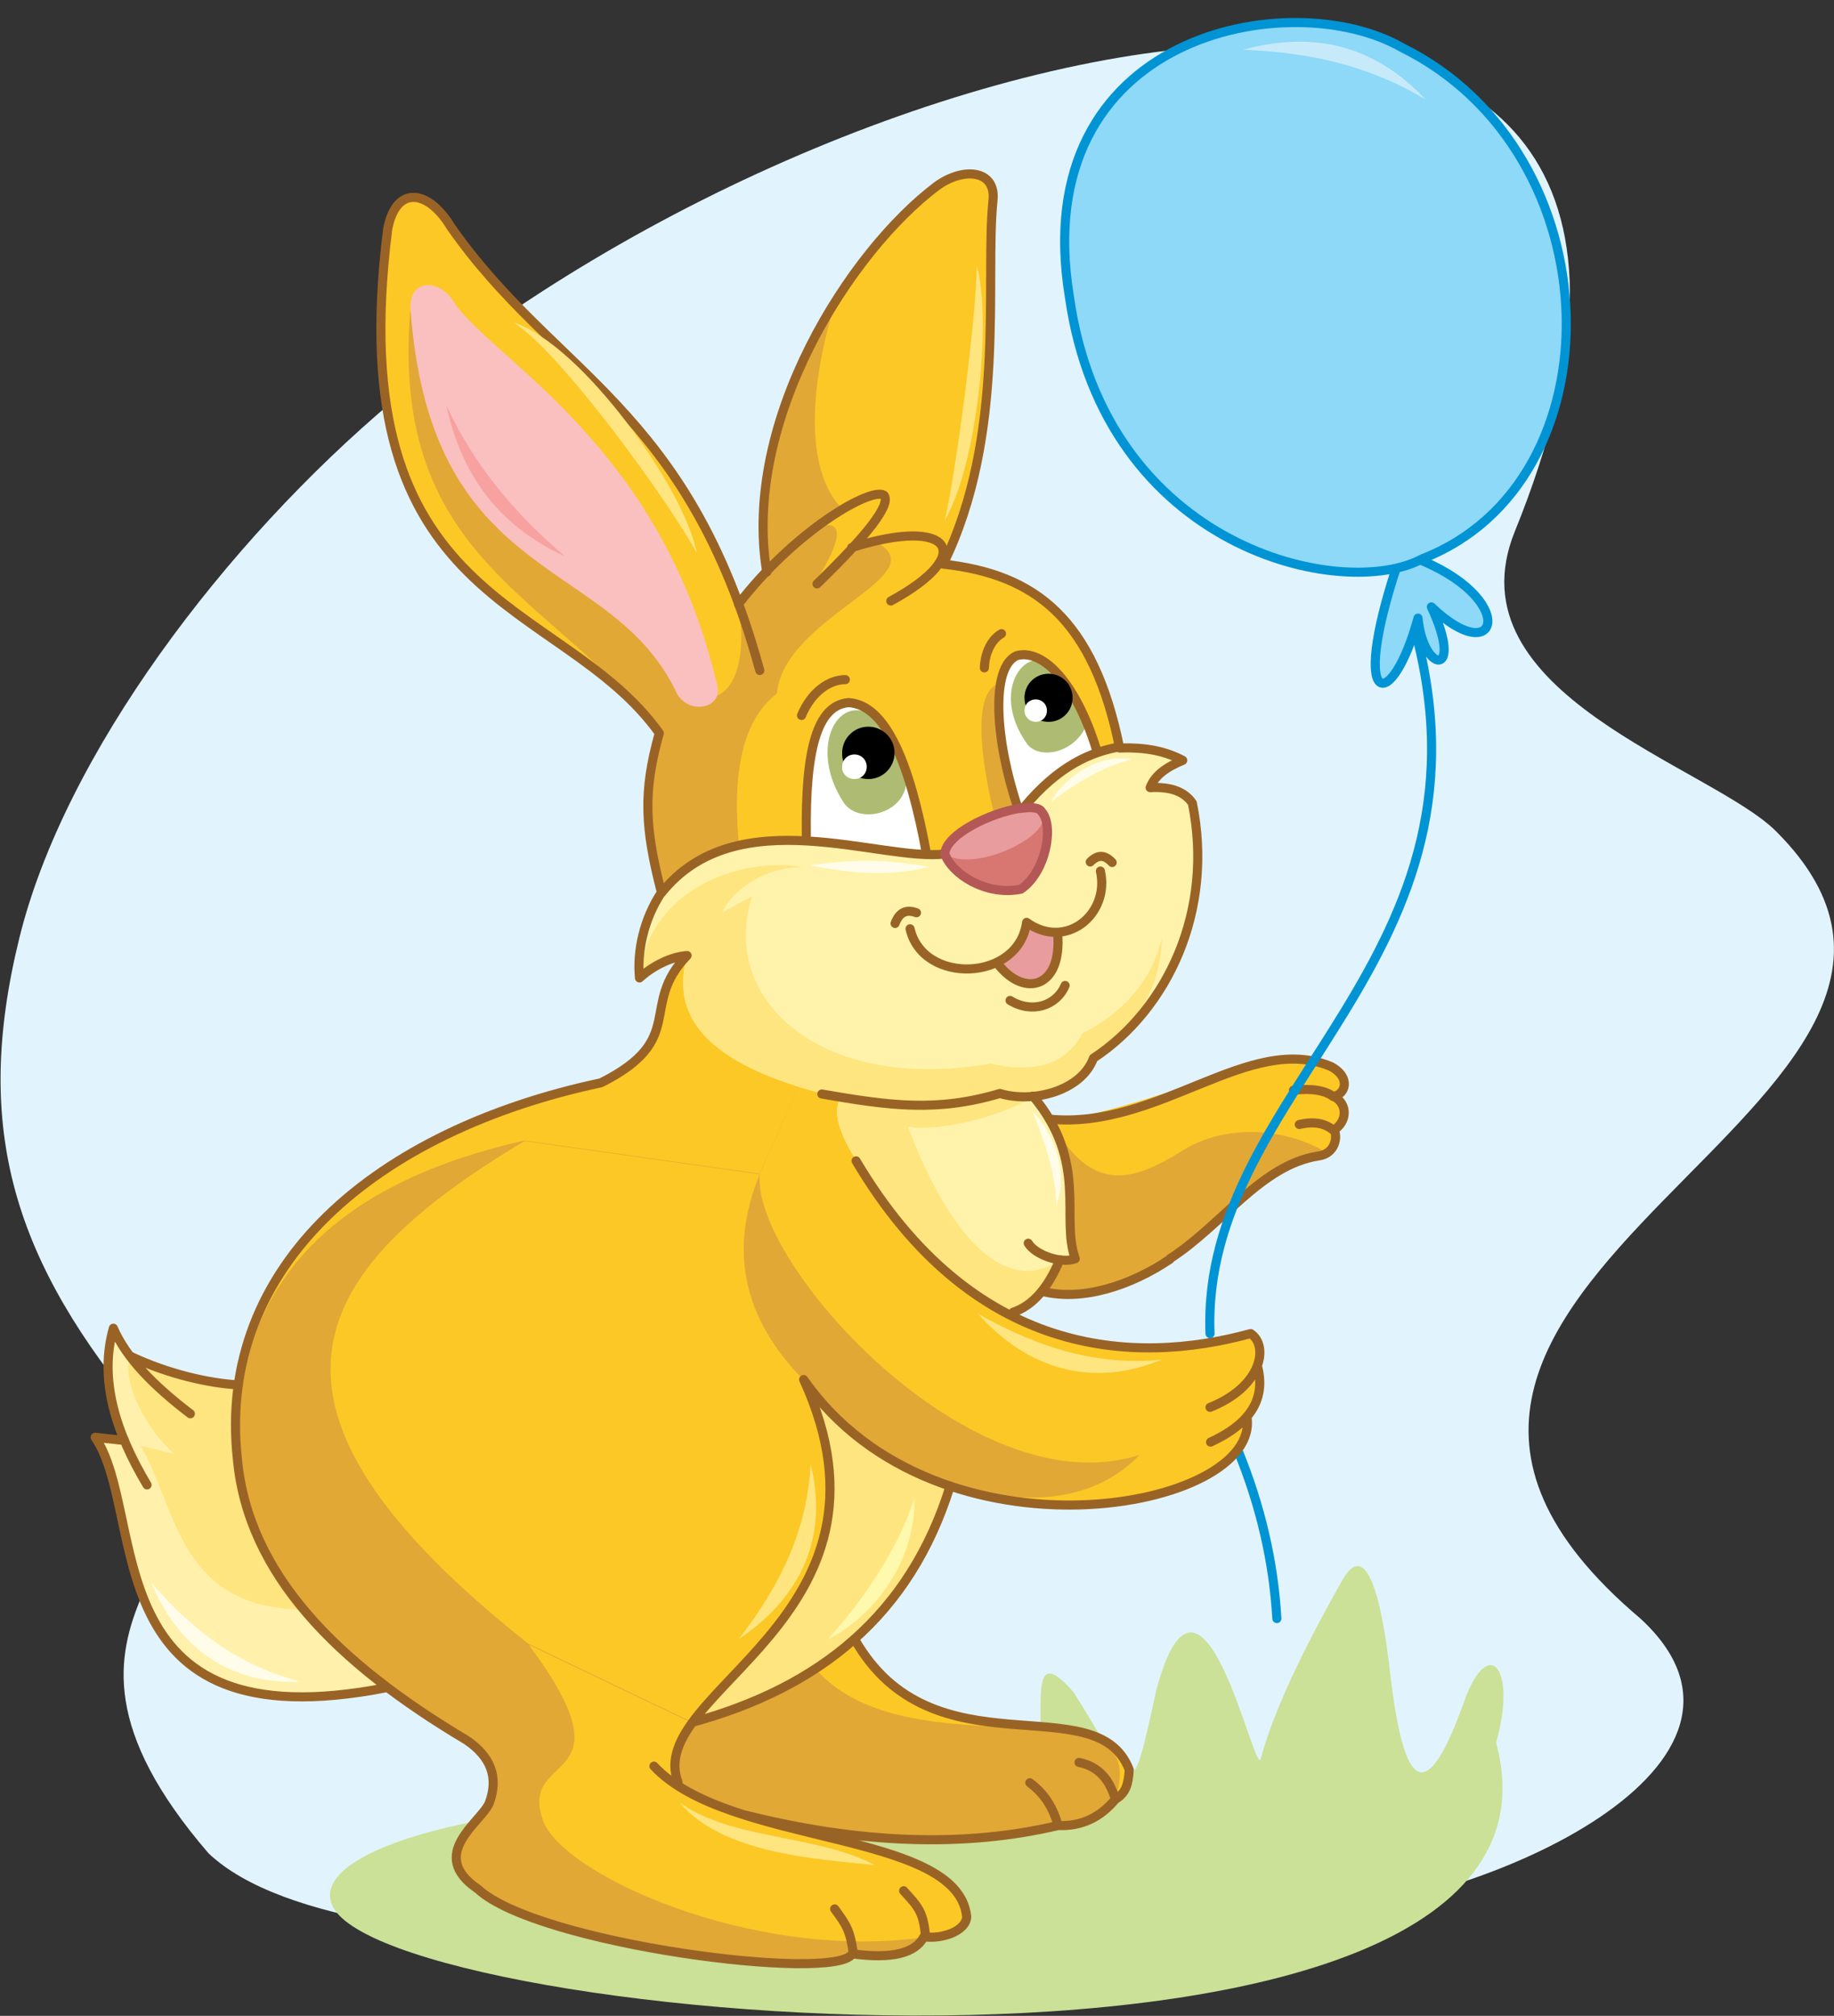 <?xml version="1.0" encoding="utf-8"?>
<!-- Generator: Adobe Illustrator 21.1.0, SVG Export Plug-In . SVG Version: 6.00 Build 0)  -->
<svg version="1.1" id="Layer_1" xmlns="http://www.w3.org/2000/svg" xmlns:xlink="http://www.w3.org/1999/xlink" x="0px" y="0px"
	 viewBox="0 0 343 377" style="enable-background:new 0 0 343 377;" xml:space="preserve">
<rect x="0" y="0" width="343" height="377" fill="#333333" stroke="none"/>
<style type="text/css">
	.st0{fill-rule:evenodd;clip-rule:evenodd;fill:#E1F4FD;}
	.st1{fill:none;stroke:#0094D5;stroke-width:1.701;stroke-linecap:round;stroke-linejoin:round;stroke-miterlimit:22.926;}
	.st2{fill-rule:evenodd;clip-rule:evenodd;fill:#CAE197;}
	.st3{fill-rule:evenodd;clip-rule:evenodd;fill:#FCC826;}
	.st4{fill-rule:evenodd;clip-rule:evenodd;fill:#E1A836;}
	.st5{fill-rule:evenodd;clip-rule:evenodd;fill:#FFE580;}
	.st6{fill-rule:evenodd;clip-rule:evenodd;fill:#FFF3AB;}
	.st7{fill-rule:evenodd;clip-rule:evenodd;fill:#E89C9D;}
	.st8{fill-rule:evenodd;clip-rule:evenodd;fill:#FFF1AB;}
	.st9{fill:none;stroke:#9A6326;stroke-width:1.701;stroke-linecap:round;stroke-linejoin:round;stroke-miterlimit:22.926;}
	.st10{fill-rule:evenodd;clip-rule:evenodd;fill:#FFFFFF;}
	.st11{fill-rule:evenodd;clip-rule:evenodd;fill:#ADBC72;}
	.st12{fill-rule:evenodd;clip-rule:evenodd;}
	.st13{fill-rule:evenodd;clip-rule:evenodd;fill:#FABFBF;}
	.st14{fill-rule:evenodd;clip-rule:evenodd;fill:#F7A1A1;}
	.st15{fill-rule:evenodd;clip-rule:evenodd;fill:#FFF9AE;}
	.st16{fill-rule:evenodd;clip-rule:evenodd;fill:#D87672;}
	.st17{fill:none;stroke:#B35856;stroke-width:1.701;stroke-linecap:round;stroke-linejoin:round;stroke-miterlimit:22.926;}
	.st18{fill-rule:evenodd;clip-rule:evenodd;fill:#8ED8F8;}
	.st19{fill-rule:evenodd;clip-rule:evenodd;fill:#C7EAFB;}
	.st20{fill-rule:evenodd;clip-rule:evenodd;fill:#FFFDE9;}
</style>
<path class="st0" d="M39,346.6c27.3,25.9,140.7,15.4,201.9,11.9c38.6-2.2,95-29,65.9-55.8c-74.1-62.6,76.4-96.2,25.4-147.2
	c-12.2-12.2-61.2-25.7-48.9-56.1C337.6-34.5,164.2-1.2,73.5,75C42,101.5,12,141.2,3.6,175.5c-8.8,35.8-1,60.5,23.7,89.8
	C49.3,291.5-0.7,300.5,39,346.6z"/>
<path class="st1" d="M231.5,271.2c4.3,10.5,6.7,21,7.3,31.5"/>
<path class="st2" d="M279.8,325.9c4-14.1-1.5-20.3-6-7.6c-7.7,21.6-11.5,14.3-13.8-5.3c-0.4-3.1-2.9-28.3-9-17.4
	c-5.6,9.9-12.5,23.1-15.2,33.3c-1.1,4.1-11-44.3-19.5-13c-5.1,23.3-4,18.7-15.5,0.6c-8.3-9.6-5.5,2.7-6.4,10
	c-1.2,13.8,3.4,7.3-8.9,6.5c-9.7-0.5-30-9.4-27,3.6c2.6,11.5-11.9,4.6-21.2,2.5c-22.9-5.3-80,3.5-75.3,16.9
	C69.9,379,299.5,398.6,279.8,325.9z"/>
<path class="st3" d="M126.8,333.3c18.2,10.5,42.3,12.7,71.1,8c3.6,0.3,7.2-0.8,10.7-4.9c2-0.7,2.8-2.9,2.5-6.6
	c-10.2-13.5-36,1.2-51.4-23.2c8.2-6.4,14-16.4,17.9-28.7c33.4,9.7,57.5-3.2,55.6-13.1c2.3-3.7,2.9-6.8,1.9-9.2
	c0.9-2.8,0.5-4.9-1-6.2c-14.8,4.8-29.7,3.8-44.6-4l5.3-4c6.7,2.4,14.8-0.1,23.9-6c9.2-6.4,16.4-17.7,27.7-19.2
	c2.9-0.6,3.9-2.2,3-4.9c2.3-1.6,3-3.5-0.1-6.3c4.3-4.7-0.4-6.6-11.2-6.6c-12.9,3-33.5,11.5-41.9,10.9l-3.1-4.4
	c5.5-0.5,9.2-2.8,11.3-7.1c15.8-12.7,20.6-29,18.5-47.7c-1.7-1.8-4-3-7.9-2.9c1.4-2.7,3.5-4.4,6.1-5.1c-3.9-1.7-7.9-2.5-11.8-2.3
	c-4.4-20.1-14.5-32.7-33-34.4c11-19.1,8.9-53.3,9.3-67.9c1.3-5.1-3-7.7-10.5-2.8c-16.5,13-37.3,43.7-31.8,72.2l-5.2,6.2
	c-15.7-39.8-34.6-42.9-53.8-70.5C80,35.4,74,34.8,72.5,43c-9,71.3,32.4,68.5,50.8,94.2c-3.1,11-2.7,17.8,0.4,29.8
	c-3.3,5-4.6,11-4.1,16c2.5-2.3,6-4,8.9-4.2c-9.1,9.4,0.2,15.6-16.1,23.8c-41.8,8.9-72,34-68,70.4c2,21.5,18.6,38.1,42.8,52.5
	c4.6,3.1,6.1,7,4.3,11.8c-6.7,4.7-8.4,11.5-2.1,16.1c11.1,10.3,66.9,17.5,70,12.1c7.4,1,11.8-0.1,13.4-3.2c3.3,0.5,7.8-1,8-3.7
	C179.1,340.3,134.1,344.8,126.8,333.3z"/>
<path class="st4" d="M126.8,333.3c18.2,10.5,42.3,12.7,71.1,8c3.6,0.3,7.2-0.8,10.7-4.9c7.6-23.3-38.3-4.1-56.1-24.3l-23,10
	l-30.7-14.7c-56.2-44.5-41.7-69.5-0.7-94l44,6.2c-5.9,14.2-3.1,27,8.2,38.5c17.5,20.7,47.9,29.7,62.8,14
	c-31.6,10.1-72.7-36.2-71-52.5l10.6-24.2l36.8,50l5.3-4c6.7,2.4,14.8-0.1,23.9-6c9.8-6.6,17.4-18.1,29.5-19.8
	c-8-4.8-19-5.4-26.9-0.5c-9.5,5.9-17.2,8.5-25-5.8l-3.1-4.4l2.8-49.3l-8.8-27.9c-4.8,1-5.1,11.5,0.5,31.5l-10.3,14.5L138.2,158
	c-0.8-8.6-1.1-22,7.1-28.3c1.3-14.6,30.8-22.2,18.2-28.5c-3.2,0.2-6.5,3.8-11.4,8.3c5.9-9.2,5.6-12.5,0.8-10.9l4.6-3.5
	c-5.3-5.2-7.8-17.9-0.9-39.9c-6.5,11.5-17.4,29.5-13.2,51.4l-5.3,6.4c3.4,21-10.5,20.7-8.5,10.7c-4.3-7.1-51.4-73.6-52.9-65.3
	c-3.7,47.3,28.1,53.2,46.6,78.9c-3.1,11-2.7,17.8,0.4,29.8c-3.3,5-4.6,11-4.1,16c2.5-2.3,6-4,8.9-4.2l24.2,16.5l-10.6,24.1l-44-6.2
	c-32.1,7.2-55.3,24.3-53.6,59.7c2,21.5,18.6,38.1,42.8,52.5c4.6,3.1,6.1,7,4.3,11.8c-6.7,4.7-8.4,11.5-2.1,16.1
	c11.1,10.3,66.9,17.5,70,12.1c7.4,1,11.8-0.1,13.4-3.2c-32.6,4.6-68.8-12.2-71.5-22.3c-4.1-12.7,17.3-5.7-2.5-32.4l30.7,14.7
	l-2.9,5.7L126.8,333.3z"/>
<path class="st5" d="M177.7,277.9c-10.9-3.1-17.8-9.4-27-19.5c13.7,31.9-6,46.7-21.1,63.7C152.4,317.4,174.3,296,177.7,277.9z"/>
<path class="st6" d="M209.3,139.7c-7.8,2-13.8,5.8-17.9,11.4c-9.8,2.7-14.7,5.5-14.7,8.6c-15.4,1-30.8-6.9-43-0.2
	c-11.3,6.3-15.2,14.3-14.1,23.5l8.9-4.2c-3.8,13.4,7.3,20.9,25.2,25.7l3.6,0.6c-1.6,2.5-0.6,6.5,2.9,12
	c8.7,14.4,18.4,24.5,29.4,28.3c4.1-1.9,7-5.1,8.7-9.8l2.9-0.2c-2.6-10.1,1-20-7.9-30.4c3.7-0.8,9-1.1,11.3-7.1
	c13.8-9.1,22.5-26.8,18.5-47.7c-1.5-2.2-4.1-3.1-7.9-2.9c0.9-2.4,3.2-3.9,6.1-5.1C218.1,140.5,214.4,139.5,209.3,139.7z"/>
<path class="st7" d="M197.9,174.5l-5.9-2.1l-1.9,4.5l-3.2,3.6C191.7,186.6,198.7,184.8,197.9,174.5z"/>
<path class="st5" d="M119.6,183l8.9-4.2c-3.8,13.4,7.3,20.9,25.2,25.7l3.6,0.6c-1.6,2.5-0.6,6.5,2.9,12
	c8.7,14.4,18.4,24.5,29.4,28.3c4.1-1.9,7-5.1,8.7-9.8c-9.1,6.3-19.7-1.7-28.5-24.9c6,1.1,18.9-2.3,23.5-5.8c3.7-0.7,7-1.5,11.3-7.1
	c8.3-6,12.5-13.4,12.7-22.4c-1.8,7.7-6.8,13.7-14.9,17.9c-3.2,6-9.2,7.4-17.2,5.6c-31.3,5.6-50.9-11.8-44.5-31.3l-5.6,3
	c1.8-4.1,8.1-8.7,15.3-8.4C137.6,160,120.8,167,119.6,183z"/>
<path class="st8" d="M23.3,269.5c-3.4-8.2-4.1-15.2-2.1-21.2l3.1,5.3c6.3,3.1,13.1,4.7,20.3,5.4c-3.6,23,7.8,41.2,27.7,56.7
	c-55.3,10.9-44.7-32.3-54.6-46.8L23.3,269.5z"/>
<path class="st5" d="M32.6,271.9c-5.3-4.6-9.9-13.6-8.3-18.3l7.1,2.8c4.9,2.4,7.6,2.1,13.2,2.6c-0.3,15.7-0.4,26.9,12,42
	c-23.3-0.2-23.6-19.3-30.3-30.6L32.6,271.9z"/>
<path class="st9" d="M198.2,235.6c-2.2,5.3-5.1,8.6-8.7,9.8 M187.3,118.5c-1.9,1.1-3.1,3.6-3.2,6.4 M186.8,180.5
	c4.9,6.1,11.9,4.2,11-6 M170.2,173.7c2.4,10.5,20.3,9.9,21.8-1.2c7.4,5.3,15.6-1.6,13.8-9.6 M208,161.3c-1.4-1.5-2.7-1.5-4.1-0.1
	 M167.4,172.7c0.8-2.1,2.1-2.7,4-2 M188.9,187.1c4.1,2.5,8.7,1,10.3-2.8 M153.7,204.6c12.7,2.2,21.5,3.4,33.3-0.1
	c6.4,1.9,15.3-0.6,17.5-6.6c13.8-9.1,22.6-27.5,18.5-47.7c-1.5-2.2-4.1-3.1-7.9-2.9c0.9-2.4,3.2-3.9,6.1-5.1
	c-3-1.6-6.7-2.5-11.8-2.3c-4.9-24.2-15.8-32.5-33-34.4c11.9-24.2,7.8-53,9.3-67.9c0.7-5.9-5.6-6.4-10.5-2.8
	c-16.1,12.1-36.5,43.7-31.8,72.2"/>
<path class="st10" d="M173.2,159.8l-22.5-2.6c-0.2-16,2-25.3,7.9-25.8C165.6,131.8,170.1,142.8,173.2,159.8z"/>
<path class="st11" d="M158,150.4c3.5,4.3,13.5,1,11.2-6.9l-4.6-8.7C157,128.1,150.7,139.8,158,150.4z"/>
<path class="st10" d="M205.1,140.3c-5.6,2.9-10.5,6.6-14.7,10.9c-4.3-12.7-5.2-26.5-0.2-28.6C195.3,121.3,201.4,128.2,205.1,140.3z"
	/>
<path class="st11" d="M192.3,139.4c2.7,2.8,9.1,1.1,11-4.1c-1.4-4.9-5.5-9.9-8.5-11.8C190.2,122.6,185.9,130.8,192.3,139.4z"/>
<path class="st9" d="M177.7,277.9c-7.5,24.2-24.5,37.7-48.2,44.2 M150.3,258c25,35.8,85.8,24.4,82.9,6.9 M193.2,205
	c10.4,12.4,5.1,22.8,7.9,30.4c-2.6,1-7.5-0.7-8.8-2.9 M150.8,156.2c-0.2-16,2-24.3,7.9-24.8c7,0.4,11.5,11.4,14.6,28.4 M190.4,151.2
	c-4.3-12.7-5.2-26.5-0.2-28.6c5.1-1.3,11.2,5.6,14.9,17.7 M158.1,127.1c-3.1,0-6.4,2.4-8.2,6.7 M123.7,167c14.1-17.7,41-5.8,53-7.3
	 M191.4,151.1c6.6-8,12.8-10.5,17.9-11.4 M159.3,102.4c18.6-5.9,23.5,1.2,7.3,10 M138.1,113c10.5-13.7,24.7-21.9,27.2-20.4
	c1.5,1.7-3.3,7.7-12.5,16.6 M142.1,125.4c-13.5-49.4-38.5-55.3-57.8-83C80,35.3,74,34.7,72.5,42.9c-9,71.3,32.4,68.5,50.8,94.2
	c-3.1,11-2.7,17.8,0.4,29.8c-3.3,5-4.6,11-4.1,16c2.5-2.3,6-4,8.9-4.2c-9.1,9.4,0.2,15.6-16.1,23.8c-41.8,8.9-72,34-68,70.4
	c2,21.5,18.6,38.1,42.8,52.5c4.6,3.1,6.1,7,4.3,11.8c-1.5,3.6-11.7,9.6-2.1,16.1c11.1,10.3,66.9,17.5,70,12.1
	c7.4,1,11.8-0.1,13.4-3.2c3.3,0.5,7.8-1,8-3.7c-1.6-16.3-44.5-13.2-58.5-28.2 M235.2,255.6c1.7,6.6-2.1,11-8.8,14.1 M160.1,217.1
	c21.8,36.8,51.9,38.3,73.8,32.3c3.4,2.2,2.2,9.9-7.6,13.8 M126.8,333.3c-6.5-17,44-30.5,23.5-75.3 M197.9,341.4
	c-1-3.4-2.5-5.9-5.3-8 M159.8,306.5c14.6,25.8,45.3,8.5,51.4,24.5c-0.2,2.7-0.6,4.3-2.6,5.5c-2.8,3.4-6.4,5.1-10.7,4.9
	c-17.3,4.1-36.9,3.5-58.7-2 M169,353.6c2.6,2.9,3.7,3.8,4.1,8.6 M156.1,357c2.2,3,2.9,4,3.5,8.4 M72.4,315.6
	c-55.3,10.9-44.7-32.3-54.6-46.8l5.5,0.6 M27.5,277.7c-5.9-9.9-9-19.7-6.3-29.3c2.4,5.6,7.7,10.9,14.4,16 M24.3,253.6
	c7.2,3.4,14.8,5.1,20.3,5.4 M208.6,336.5c-1-3.4-2.9-6.1-6.8-6.9"/>
<path class="st12" d="M162.4,145.7c2.7,0,4.9-2.2,4.9-4.9c0-2.7-2.2-4.9-4.9-4.9c-2.7,0-4.9,2.2-4.9,4.9
	C157.4,143.5,159.6,145.7,162.4,145.7z"/>
<path class="st10" d="M159.8,145.7c1.3,0,2.3-1,2.3-2.3c0-1.3-1-2.3-2.3-2.3c-1.3,0-2.3,1-2.3,2.3
	C157.4,144.7,158.5,145.7,159.8,145.7z"/>
<path class="st12" d="M196.1,135c2.5,0,4.5-2,4.5-4.5s-2-4.5-4.5-4.5s-4.5,2-4.5,4.5S193.6,135,196.1,135z"/>
<path class="st10" d="M193.7,135c1.2,0,2.1-0.9,2.1-2.1c0-1.2-0.9-2.1-2.1-2.1c-1.2,0-2.1,0.9-2.1,2.1
	C191.6,134.1,192.6,135,193.7,135z"/>
<path class="st9" d="M249.4,205.1c-1.6-1.2-4.1-1.6-7.5-1.2 M249.4,211.4c-1.4-1.2-3.4-1.8-6.4-1.1 M194.9,241.5
	c7.4,1.9,16.5-1,23.9-6 M196.3,209.3c20.5,2,37.4-16.4,52.7-9.8c3.8,2.1,2.5,5.3,0.4,5.5c2.9,1.6,2.4,4.9,0.1,6.3
	c0.7,1.2,0.3,4.5-3,4.9c-10.7,1.7-17.8,12.8-27.7,19.2"/>
<path class="st13" d="M134,127.6c-10.5-44.2-41.4-60.1-49-70.9c-2.3-4.4-8.8-5.1-8.2,1.5c3.9,51.4,37.1,45.6,49.5,70.9
	C128.3,134,135.8,132.7,134,127.6z"/>
<path class="st14" d="M83.5,75.9c5,10.6,12,19.5,22.1,28.1C93.3,98.4,86.3,88.8,83.5,75.9z"/>
<path class="st5" d="M96,60.3c8.6,5.2,28.9,33.2,34.3,43.1C128.2,91.7,108.9,64.4,96,60.3z M176.7,97.3c2.2-9.7,5.8-37.2,6-47.6
	C185.5,60,182.8,86.8,176.7,97.3z M217.2,254.3c-11.8,1.1-22.6-2-34.3-8.6C192.3,256.2,204.4,259.6,217.2,254.3z M127.1,337.1
	c9.6,7,25.9,6,36.5,11.7C153.3,347.7,135.2,346.8,127.1,337.1z M151.6,273.8c-0.6,11.8-5.2,22.1-13.4,32.7
	C149.9,298.7,155,287.3,151.6,273.8z"/>
<path class="st15" d="M154.8,306.6c6.2-6.8,13.2-16.8,16.2-26.4C171.3,291.3,164.1,301.9,154.8,306.6z"/>
<path class="st7" d="M176.7,159.7c0.2-5.2,16.7-10.8,18.2-7.9c2.5,2.6-0.4,9.5-4.1,12.4C184.1,165.6,178,163.4,176.7,159.7z"/>
<path class="st16" d="M176.7,159.7c5.7,3.8,20.9-3.8,18.2-7.9c2.5,2.6,0.8,10.7-3.9,14.5C184.3,167.6,178,163.4,176.7,159.7z"/>
<path class="st17" d="M176.7,159.7c0.2-3.7,8.5-7.6,13.8-8.5h0.2c2.1-0.3,3.7-0.2,4.1,0.6c2.4,2.6,0.8,11.4-3.9,14.5
	C184.3,167.6,178,163.4,176.7,159.7z"/>
<path class="st1" d="M264.1,115.9c18.5,63.7-39.6,87.3-37.8,133.5"/>
<path class="st18" d="M261.3,105.6l3-1.4c20,7.5,16.1,21.5,3.4,9.3c6.2,13.3-1.5,12.5-2.5,2.1C260.4,133.3,252.3,133.1,261.3,105.6z
	"/>
<path class="st1" d="M264.3,104.2c20,7.5,16.1,21.5,3.4,9.3c6.2,13.3-1.5,12.5-2.5,2.1c-4.8,17.7-13,17.5-3.9-9.9"/>
<path class="st18" d="M266,104.5c37-14.3,36-75.9-3.8-95.6C241.5-3,191.9,6.1,200,55.5C206.7,102.8,251.3,112.5,266,104.5z"/>
<path class="st1" d="M266,104.5c37-14.3,36-75.9-3.8-95.6C241.5-3,191.9,6.1,200,55.5C206.7,102.8,251.3,112.5,266,104.5z"/>
<path class="st19" d="M266.6,18.6c-9.8-5.9-20.7-8.8-34.1-9.3C246.4,5.5,257.6,9,266.6,18.6z"/>
<path class="st20" d="M211.6,142c-5.5,1.5-10.1,4.3-15,7.9C198.3,146.5,204.5,140.8,211.6,142z M173.7,162.1
	c-5.5,1.5-13,1.7-22.2-0.3C161.5,160.5,166.6,160.9,173.7,162.1z M56.2,314.5c-10.9-2.8-19.6-8.9-27.9-18.5
	C33.4,308.3,43.1,315.1,56.2,314.5z M197.6,225.3c-0.3-6.1-2.1-11.6-4.5-17.4C195.9,210.4,200.2,218.1,197.6,225.3z"/>
</svg>
